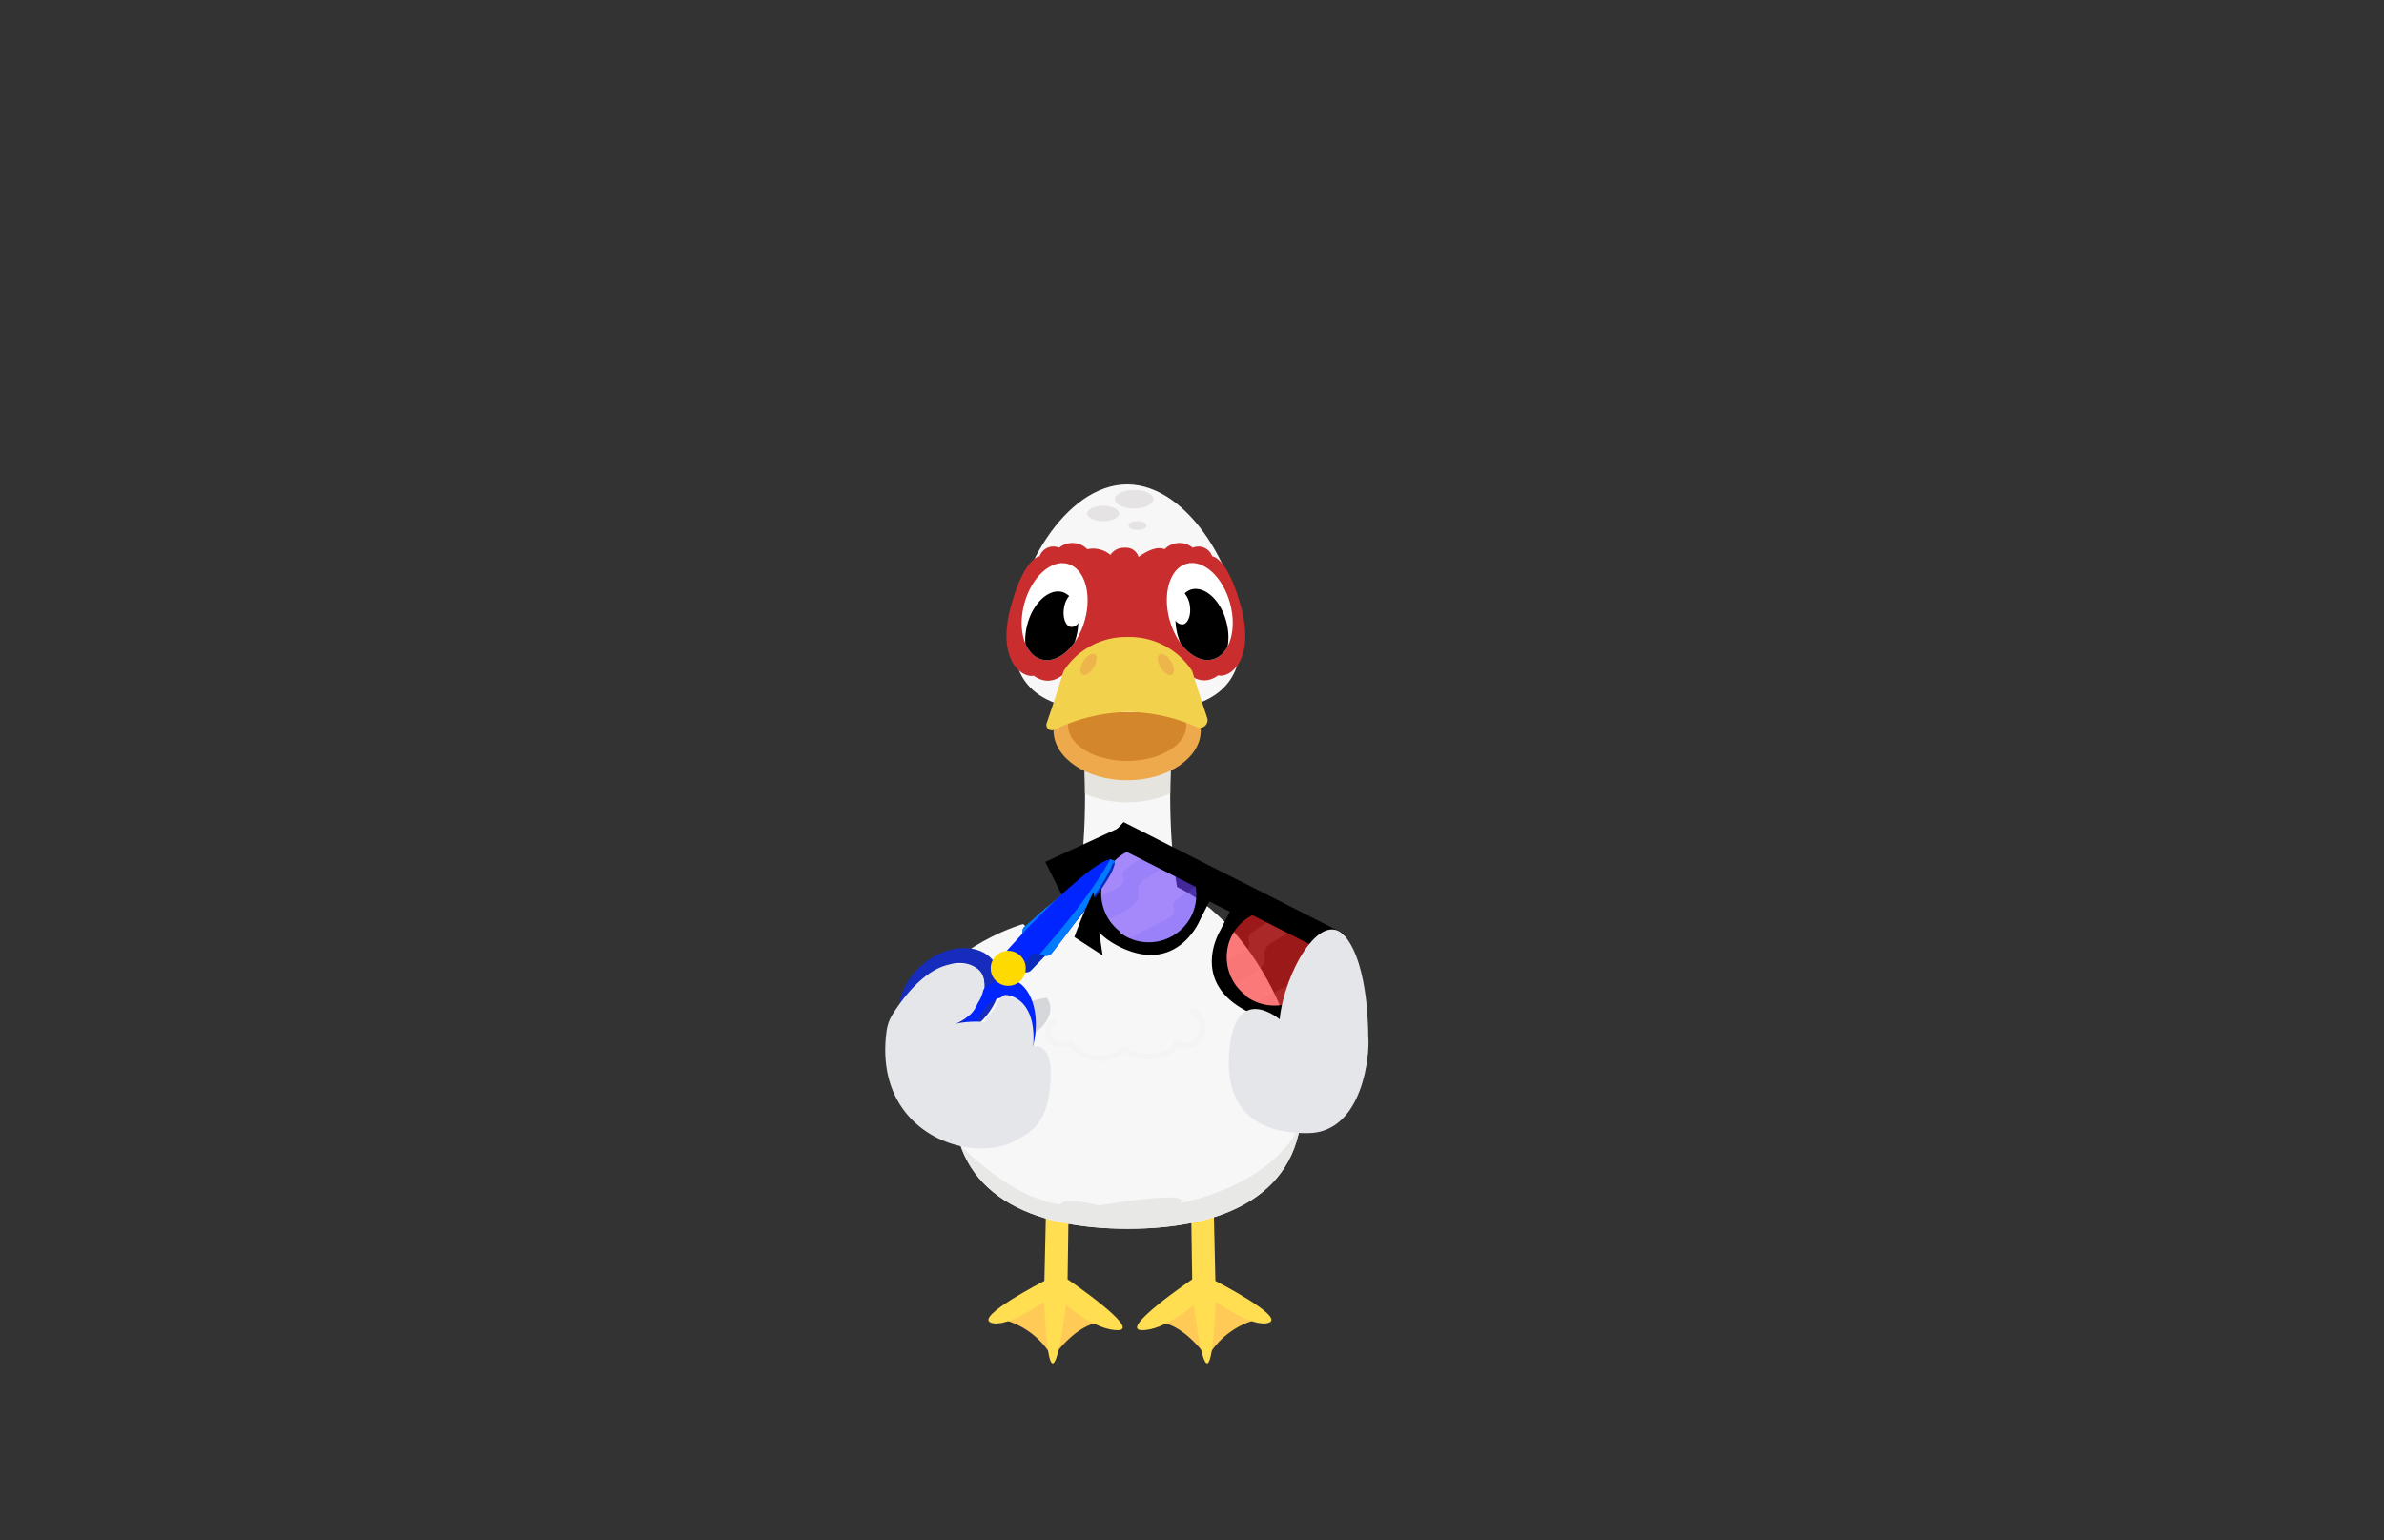 <svg id="Layer_2" data-name="Layer 2" xmlns="http://www.w3.org/2000/svg" xmlns:xlink="http://www.w3.org/1999/xlink" viewBox="0 0 260 168"><rect x="0" y="0" width="260" height="168" fill="#333333" stroke="none"/><defs><style>.cls-1{fill:#f7f7f7;}.cls-2{fill:#fff;}.cls-3{fill:#541dff;opacity:0.5;}.cls-4{fill:red;opacity:0.51;}.cls-5{fill:#082bbc;}.cls-6{fill:#0025ff;}.cls-7{fill:#9b9a9a;}.cls-8{fill:#ffca55;}.cls-9{fill:#ffde52;}.cls-10{clip-path:url(#clip-path);}.cls-11{fill:#e5e4df;}.cls-12{fill:#efa94d;}.cls-13{fill:#d3862a;}.cls-14{fill:#c92d2d;}.cls-15{fill:#f2d24c;}.cls-16{fill:#efb54d;}.cls-17{clip-path:url(#clip-path-2);}.cls-18{clip-path:url(#clip-path-3);}.cls-19{fill:#e5e3e4;}.cls-20{clip-path:url(#clip-path-4);}.cls-21{fill:#e8e8e6;}.cls-22{opacity:0.21;}.cls-23{fill:#e5e5e5;}.cls-24{clip-path:url(#clip-path-5);}.cls-25{fill:#6e60f4;}.cls-25,.cls-27{opacity:0.19;}.cls-26{clip-path:url(#clip-path-6);}.cls-27{fill:#ed6b6b;}.cls-28{fill:none;stroke:#007aff;stroke-linecap:round;stroke-linejoin:round;stroke-width:0.19px;}.cls-29{fill:#d5d7db;}.cls-30{fill:#152cbc;}.cls-31{clip-path:url(#clip-path-7);}.cls-32{fill:#007aff;}.cls-33{clip-path:url(#clip-path-8);}.cls-34{fill:#ffda00;}.cls-35{fill:#e5e6ea;}</style><clipPath id="clip-path"><path class="cls-1" d="M130.2,103.1c-4.64-10.39-1.59-29.91-1.59-29.91L123,68.6v-.08l0,0,0,0v.08l-5.63,4.59s3,19.52-1.59,29.91a7.54,7.54,0,0,0,7.22,4.66H123A7.54,7.54,0,0,0,130.2,103.1Z"/></clipPath><clipPath id="clip-path-2"><ellipse class="cls-2" cx="115.02" cy="66.7" rx="5.41" ry="3.42" transform="translate(20.25 159.97) rotate(-74.65)"/></clipPath><clipPath id="clip-path-3"><ellipse class="cls-2" cx="130.85" cy="66.7" rx="3.42" ry="5.41" transform="translate(-12.99 37.01) rotate(-15.35)"/></clipPath><clipPath id="clip-path-4"><path class="cls-1" d="M142,120.17c0,10.2-8.52,13.85-19,13.85s-19-3.65-19-13.85,8.52-24.7,19-24.7S142,110,142,120.17Z"/></clipPath><clipPath id="clip-path-5"><path class="cls-3" d="M122.26,91.64l8.89,4.51s.49,1.08-1.28,4.56-4.91,3-7.73,1.56S117.16,96.9,122.26,91.64Z"/></clipPath><clipPath id="clip-path-6"><path class="cls-4" d="M136,98.62l8.89,4.51s.49,1.08-1.28,4.56-4.92,3-7.73,1.56S130.91,103.88,136,98.62Z"/></clipPath><clipPath id="clip-path-7"><path class="cls-5" d="M114.57,103.64s6.59-7.07,7-9.44c.4-2.15-8.23,5.45-9.81,6.85a.7.7,0,0,0-.24.62,2.06,2.06,0,0,0,.23.77.74.74,0,0,1-.13.92l-.84.79a.75.75,0,0,0,0,1.06l.62.62a.74.74,0,0,0,1.06,0Z"/></clipPath><clipPath id="clip-path-8"><path class="cls-6" d="M111.94,101.35s6.65-7,9-7.6c2.13-.54-4.93,8.55-6.23,10.21a.71.71,0,0,1-.6.28,1.93,1.93,0,0,1-.78-.18.76.76,0,0,0-.92.18l-.73.89a.74.74,0,0,1-1.06.08l-.66-.57a.75.75,0,0,1-.06-1.06Z"/></clipPath></defs><polygon class="cls-7" points="120.3 92.07 124.65 95.6 126.64 93.78 122.18 90.24 120.3 92.07"/><path class="cls-1" d="M111.58,100.78s-10.38,2.85-12.82,12,8.75,13.12,8.75,13.12l19.43-11.7Z"/><path class="cls-8" d="M108.57,143.76a8.6,8.6,0,0,1,6.22,4.33s3.49-5.25,7-3.55L114.36,140Z"/><path class="cls-9" d="M113.9,139.7l.19-8.32,2.46,0-.12,8.15s8,5.44,5.55,5.54-5.71-2.73-5.71-2.73c-1.94,14.52-2.38-.38-2.38-.38s-4.07,2.94-5.83,2.29S113.9,139.7,113.9,139.7Z"/><path class="cls-8" d="M137.89,143.76a8.58,8.58,0,0,0-6.22,4.33s-3.49-5.25-7-3.55l7.47-4.51Z"/><path class="cls-9" d="M132.55,139.7l-.19-8.32-2.46,0,.12,8.15s-8,5.44-5.55,5.54,5.72-2.73,5.72-2.73c1.93,14.52,2.38-.38,2.38-.38s4.07,2.94,5.83,2.29S132.55,139.7,132.55,139.7Z"/><path class="cls-1" d="M130.2,103.1c-4.64-10.39-1.59-29.91-1.59-29.91L123,68.6v-.08l0,0,0,0v.08l-5.63,4.59s3,19.52-1.59,29.91a7.54,7.54,0,0,0,7.22,4.66H123A7.54,7.54,0,0,0,130.2,103.1Z"/><g class="cls-10"><ellipse class="cls-11" cx="122.93" cy="78.87" rx="10.18" ry="8.64"/></g><ellipse class="cls-12" cx="122.93" cy="79.67" rx="8.03" ry="5.43"/><ellipse class="cls-13" cx="122.93" cy="79.15" rx="6.44" ry="3.84"/><path class="cls-1" d="M135.34,69.69c0,6.85-5.55,8-12.41,8s-12.41-1.11-12.41-8,5.56-16.86,12.41-16.86S135.34,62.84,135.34,69.69Z"/><path class="cls-14" d="M135.38,66.33c-1.48-5.6-3.18-5.66-3.18-5.66a1.58,1.58,0,0,0-2.12-.93,2.27,2.27,0,0,0-3.07.16c-.9-.39-2.1.31-2.84.84a1.43,1.43,0,0,0-1.5-1,1.76,1.76,0,0,0-1.57.78,2.93,2.93,0,0,0-2.52-.62,2.27,2.27,0,0,0-3.07-.16,1.59,1.59,0,0,0-2.13.93s-1.69.06-3.18,5.66,1.22,7.64,2.55,7.37c0,0,1.91,1.65,3.87-.82a4.33,4.33,0,0,0,2.86-2.7,2.09,2.09,0,0,0,2.44-.15,1.56,1.56,0,0,0,1.89.11,2.09,2.09,0,0,0,2.29,0,4.33,4.33,0,0,0,2.87,2.7c2,2.47,3.87.82,3.87.82C134.16,74,136.87,71.94,135.38,66.33Z"/><path class="cls-15" d="M131.67,78.32c-.95-2.81-1.65-5.13-1.65-5.13A8.12,8.12,0,0,0,123,69.48h0a8.09,8.09,0,0,0-7,3.71s-.8,2.64-1.85,5.69a.59.59,0,0,0,.81.72,19.34,19.34,0,0,1,8.11-1.95,19.07,19.07,0,0,1,7.61,1.71A.84.84,0,0,0,131.67,78.32Z"/><ellipse class="cls-16" cx="118.72" cy="72.47" rx="1.3" ry="0.66" transform="translate(-5.36 135.33) rotate(-58.27)"/><ellipse class="cls-16" cx="127.15" cy="72.47" rx="0.66" ry="1.3" transform="translate(-19.11 77.71) rotate(-31.73)"/><ellipse class="cls-2" cx="115.02" cy="66.7" rx="5.41" ry="3.42" transform="translate(20.25 159.97) rotate(-74.65)"/><g class="cls-17"><path d="M116.79,68.38c-.56-.08-.91-1-.76-2A2.74,2.74,0,0,1,116.6,65a2,2,0,0,0-.73-.43c-1.47-.4-3.17,1.15-3.81,3.47s0,4.52,1.5,4.93,3.17-1.15,3.81-3.47a7.18,7.18,0,0,0,.23-1.55A.91.91,0,0,1,116.79,68.38Z"/></g><ellipse class="cls-2" cx="130.85" cy="66.7" rx="3.42" ry="5.41" transform="translate(-12.99 37.01) rotate(-15.35)"/><g class="cls-18"><path d="M129,68.1c.56-.08.91-1,.77-2a2.66,2.66,0,0,0-.57-1.38,1.75,1.75,0,0,1,.73-.43c1.46-.4,3.17,1.15,3.8,3.47s0,4.52-1.5,4.92-3.17-1.15-3.81-3.46a6.66,6.66,0,0,1-.22-1.55A.89.89,0,0,0,129,68.1Z"/></g><ellipse class="cls-19" cx="120.31" cy="56" rx="1.74" ry="0.84"/><ellipse class="cls-19" cx="124.06" cy="57.32" rx="0.99" ry="0.48"/><ellipse class="cls-19" cx="123.69" cy="54.45" rx="2.11" ry="1.01"/><path class="cls-1" d="M142,120.17c0,10.2-8.52,13.85-19,13.85s-19-3.65-19-13.85,8.52-24.7,19-24.7S142,110,142,120.17Z"/><g class="cls-20"><path class="cls-21" d="M101.2,121s7.18,9.46,14.48,10.36c0,0-.11-.9,4.18.11,0,0,10.55-1.8,8.81-.23,0,0,13.44-2.36,14.14-12.38h3.36v19.7H102.24Z"/></g><g class="cls-22"><path class="cls-23" d="M114.74,111.18a1.62,1.62,0,0,0-.49,2.29,2.11,2.11,0,0,0,2.65.51l-.39-.1a4.16,4.16,0,0,0,6.28.74h-.4a4.68,4.68,0,0,0,3.61.83c1-.13,2.26-.51,2.51-1.64l-.41.17a2.22,2.22,0,1,0,2.07-3.91c-.32-.16-.61.33-.28.49a1.65,1.65,0,1,1-1.51,2.93.29.29,0,0,0-.41.17c-.23,1-1.5,1.2-2.35,1.27a4,4,0,0,1-2.83-.71.29.29,0,0,0-.4,0,3.58,3.58,0,0,1-5.39-.63.29.29,0,0,0-.38-.1,1.6,1.6,0,0,1-1.84-.25,1.06,1.06,0,0,1,.25-1.57.28.28,0,0,0-.29-.49Z"/></g><path d="M119.91,95.06c.47-.36,1-.7,1.45-1l.44-1.13.87-2.92L114,94,116,98C117.24,96.92,118.63,96,119.91,95.06Z"/><path class="cls-3" d="M122.26,91.64l8.89,4.51s.49,1.08-1.28,4.56-4.91,3-7.73,1.56S117.16,96.9,122.26,91.64Z"/><g class="cls-24"><path class="cls-25" d="M122.83,94.73a1,1,0,0,0-.43.58c0,.23.11.44.12.67,0,.47-.49.77-.92,1a40,40,0,0,0-4,2.09,1.47,1.47,0,0,0-.69.68,1,1,0,0,0,.64,1.11,2.44,2.44,0,0,0,1.39,0,12.14,12.14,0,0,0,4.37-1.92,1.82,1.82,0,0,0,.86-1.07c.06-.38-.1-.77,0-1.15a1.8,1.8,0,0,1,1-1L127,94.5a6.86,6.86,0,0,0,1.64-1c.38-.48.12-.59-.47-.72C126.16,92.36,124.31,93.6,122.83,94.73Z"/><path class="cls-25" d="M128.35,98.08a.91.91,0,0,0-.43.58c0,.23.11.45.12.68,0,.47-.49.76-.92,1a38,38,0,0,0-4,2.09,1.38,1.38,0,0,0-.69.68,1,1,0,0,0,.64,1.11,2.44,2.44,0,0,0,1.39,0,12,12,0,0,0,4.37-1.93,1.81,1.81,0,0,0,.85-1.06c.07-.38-.1-.77,0-1.15a1.91,1.91,0,0,1,1-1.05l1.84-1.13a6.91,6.91,0,0,0,1.63-1c.39-.49.13-.6-.46-.72C131.68,95.71,129.82,97,128.35,98.08Z"/></g><path class="cls-4" d="M136,98.62l8.89,4.51s.49,1.08-1.28,4.56-4.92,3-7.73,1.56S130.91,103.88,136,98.62Z"/><g class="cls-26"><path class="cls-27" d="M136.58,101.7a.91.91,0,0,0-.43.58c0,.23.11.45.12.68,0,.47-.49.76-.92,1a38,38,0,0,0-4,2.09,1.47,1.47,0,0,0-.69.68,1,1,0,0,0,.64,1.11,2.44,2.44,0,0,0,1.39,0,12,12,0,0,0,4.37-1.93,1.78,1.78,0,0,0,.85-1.06c.07-.38-.09-.77,0-1.15a1.91,1.91,0,0,1,1-1l1.84-1.13a6.91,6.91,0,0,0,1.63-1c.39-.49.13-.6-.46-.72C139.91,99.34,138.06,100.58,136.58,101.7Z"/><path class="cls-27" d="M142.1,105.06a.89.89,0,0,0-.43.58c0,.23.11.44.12.67,0,.47-.49.77-.92,1a40,40,0,0,0-4,2.09,1.43,1.43,0,0,0-.69.68,1,1,0,0,0,.64,1.11,2.44,2.44,0,0,0,1.39,0,12.14,12.14,0,0,0,4.37-1.92,1.81,1.81,0,0,0,.85-1.06c.07-.38-.1-.78,0-1.16s.56-.78,1-1l1.84-1.14a6.6,6.6,0,0,0,1.63-1c.39-.48.13-.59-.46-.71C145.43,102.69,143.57,103.93,142.1,105.06Z"/></g><path d="M146.2,104.41l.45-2.54h0l-9.36-4.75h0l-5-2.52h0l-9.75-4.94h0l-1.78,1.87.5.53c-2,1.65-5.62,7.91.73,11.14s8.85-2.8,8.85-2.8l1.06-2.09,2.22,1.12-1.06,2.09s-3.39,5.57,3,8.8,9.25-3.44,9.43-6Zm-24-2.77A5.23,5.23,0,0,1,120.3,96a5.16,5.16,0,0,1,2.59-3.09h0l7.51,3.81h0a5.19,5.19,0,0,1-8.25,5Zm13.69,6.94A5.24,5.24,0,0,1,134,102.9a5.13,5.13,0,0,1,2.59-3.09h0l7.51,3.81h0a5.19,5.19,0,0,1-8.25,5Z"/><path class="cls-28" d="M112.66,105.05s6.24-6.44,7.8-9.42"/><path class="cls-29" d="M114.15,108.82a18.75,18.75,0,0,0-5.53,1.83c-2.44,1.37-.25,3.36.87,3.66s4-2.18,4-2.18S115.36,110.46,114.15,108.82Z"/><path class="cls-30" d="M101.29,104.68c-2.76,1.88-4,5.12-2.71,7.23s4.53,2.32,7.28.44,4-5.12,2.71-7.23S104.05,102.8,101.29,104.68Zm.73,1.22c1.88-1.27,4.1-1.14,5,.3s0,3.65-1.85,4.93-4.1,1.14-5-.3S100.14,107.18,102,105.9Z"/><path class="cls-5" d="M114.57,103.64s6.59-7.07,7-9.44c.4-2.15-8.23,5.45-9.81,6.85a.7.7,0,0,0-.24.62,2.06,2.06,0,0,0,.23.77.74.74,0,0,1-.13.92l-.84.79a.75.75,0,0,0,0,1.06l.62.62a.74.74,0,0,0,1.06,0Z"/><g class="cls-31"><path class="cls-32" d="M122.68,93.41s-2.91,1.46-8,6.11-5.56,5.76-5.56,5.76l-2.59-2.88L117.83,92l2.81-.56Z"/></g><path class="cls-6" d="M109.52,106.76c-2.24.18-4.34,3.12-4.7,6.57s1.16,6.11,3.4,5.93,4.34-3.12,4.7-6.57S111.76,106.58,109.52,106.76Zm-1.09,10.51c-1.53.12-2.56-1.69-2.32-4s1.68-4.35,3.2-4.48,2.56,1.69,2.32,4S110,117.14,108.43,117.27Z"/><path class="cls-6" d="M111.94,101.35s6.65-7,9-7.6c2.13-.54-4.93,8.55-6.23,10.21a.71.71,0,0,1-.6.28,1.93,1.93,0,0,1-.78-.18.76.76,0,0,0-.92.18l-.73.89a.74.74,0,0,1-1.06.08l-.66-.57a.75.75,0,0,1-.06-1.06Z"/><g class="cls-33"><path class="cls-32" d="M121.64,92.63s-1.27,3-5.61,8.31-5.4,5.91-5.4,5.91l3,2.4,9.74-11.88.38-2.84Z"/></g><circle class="cls-34" cx="109.96" cy="105.61" r="1.91" transform="translate(-6.83 7.6) rotate(-3.84)"/><path class="cls-35" d="M110.34,124.6c-4.92,2.28-15.17-1.24-13.64-12.23a4.7,4.7,0,0,1,.7-1.83c1.11-1.75,3.79-5.37,6.91-5.43,4.12-.07,3,3.21,2.47,4.06s-.43,1.52-2.74,2.52a11,11,0,0,1,3.11-.24c1.32.16-.39.17.64-.67s1.12-2.36,2-2.26c0,0,3.31.19,2.89,5.62,0,0,2.13-.59,1.9,3.54S113.18,123.28,110.34,124.6Z"/><path class="cls-35" d="M149.22,113s.1-7.83-2.54-10.89-6.62,4-7.12,9.06c0,0-4.89-4.17-5.5,3.56s4.86,8.92,8.65,8.85C148.71,123.47,149.43,114.82,149.22,113Z"/><path d="M119.17,97.46a47,47,0,0,0-2,4.74l3.08,2-1-6.94Z"/></svg>